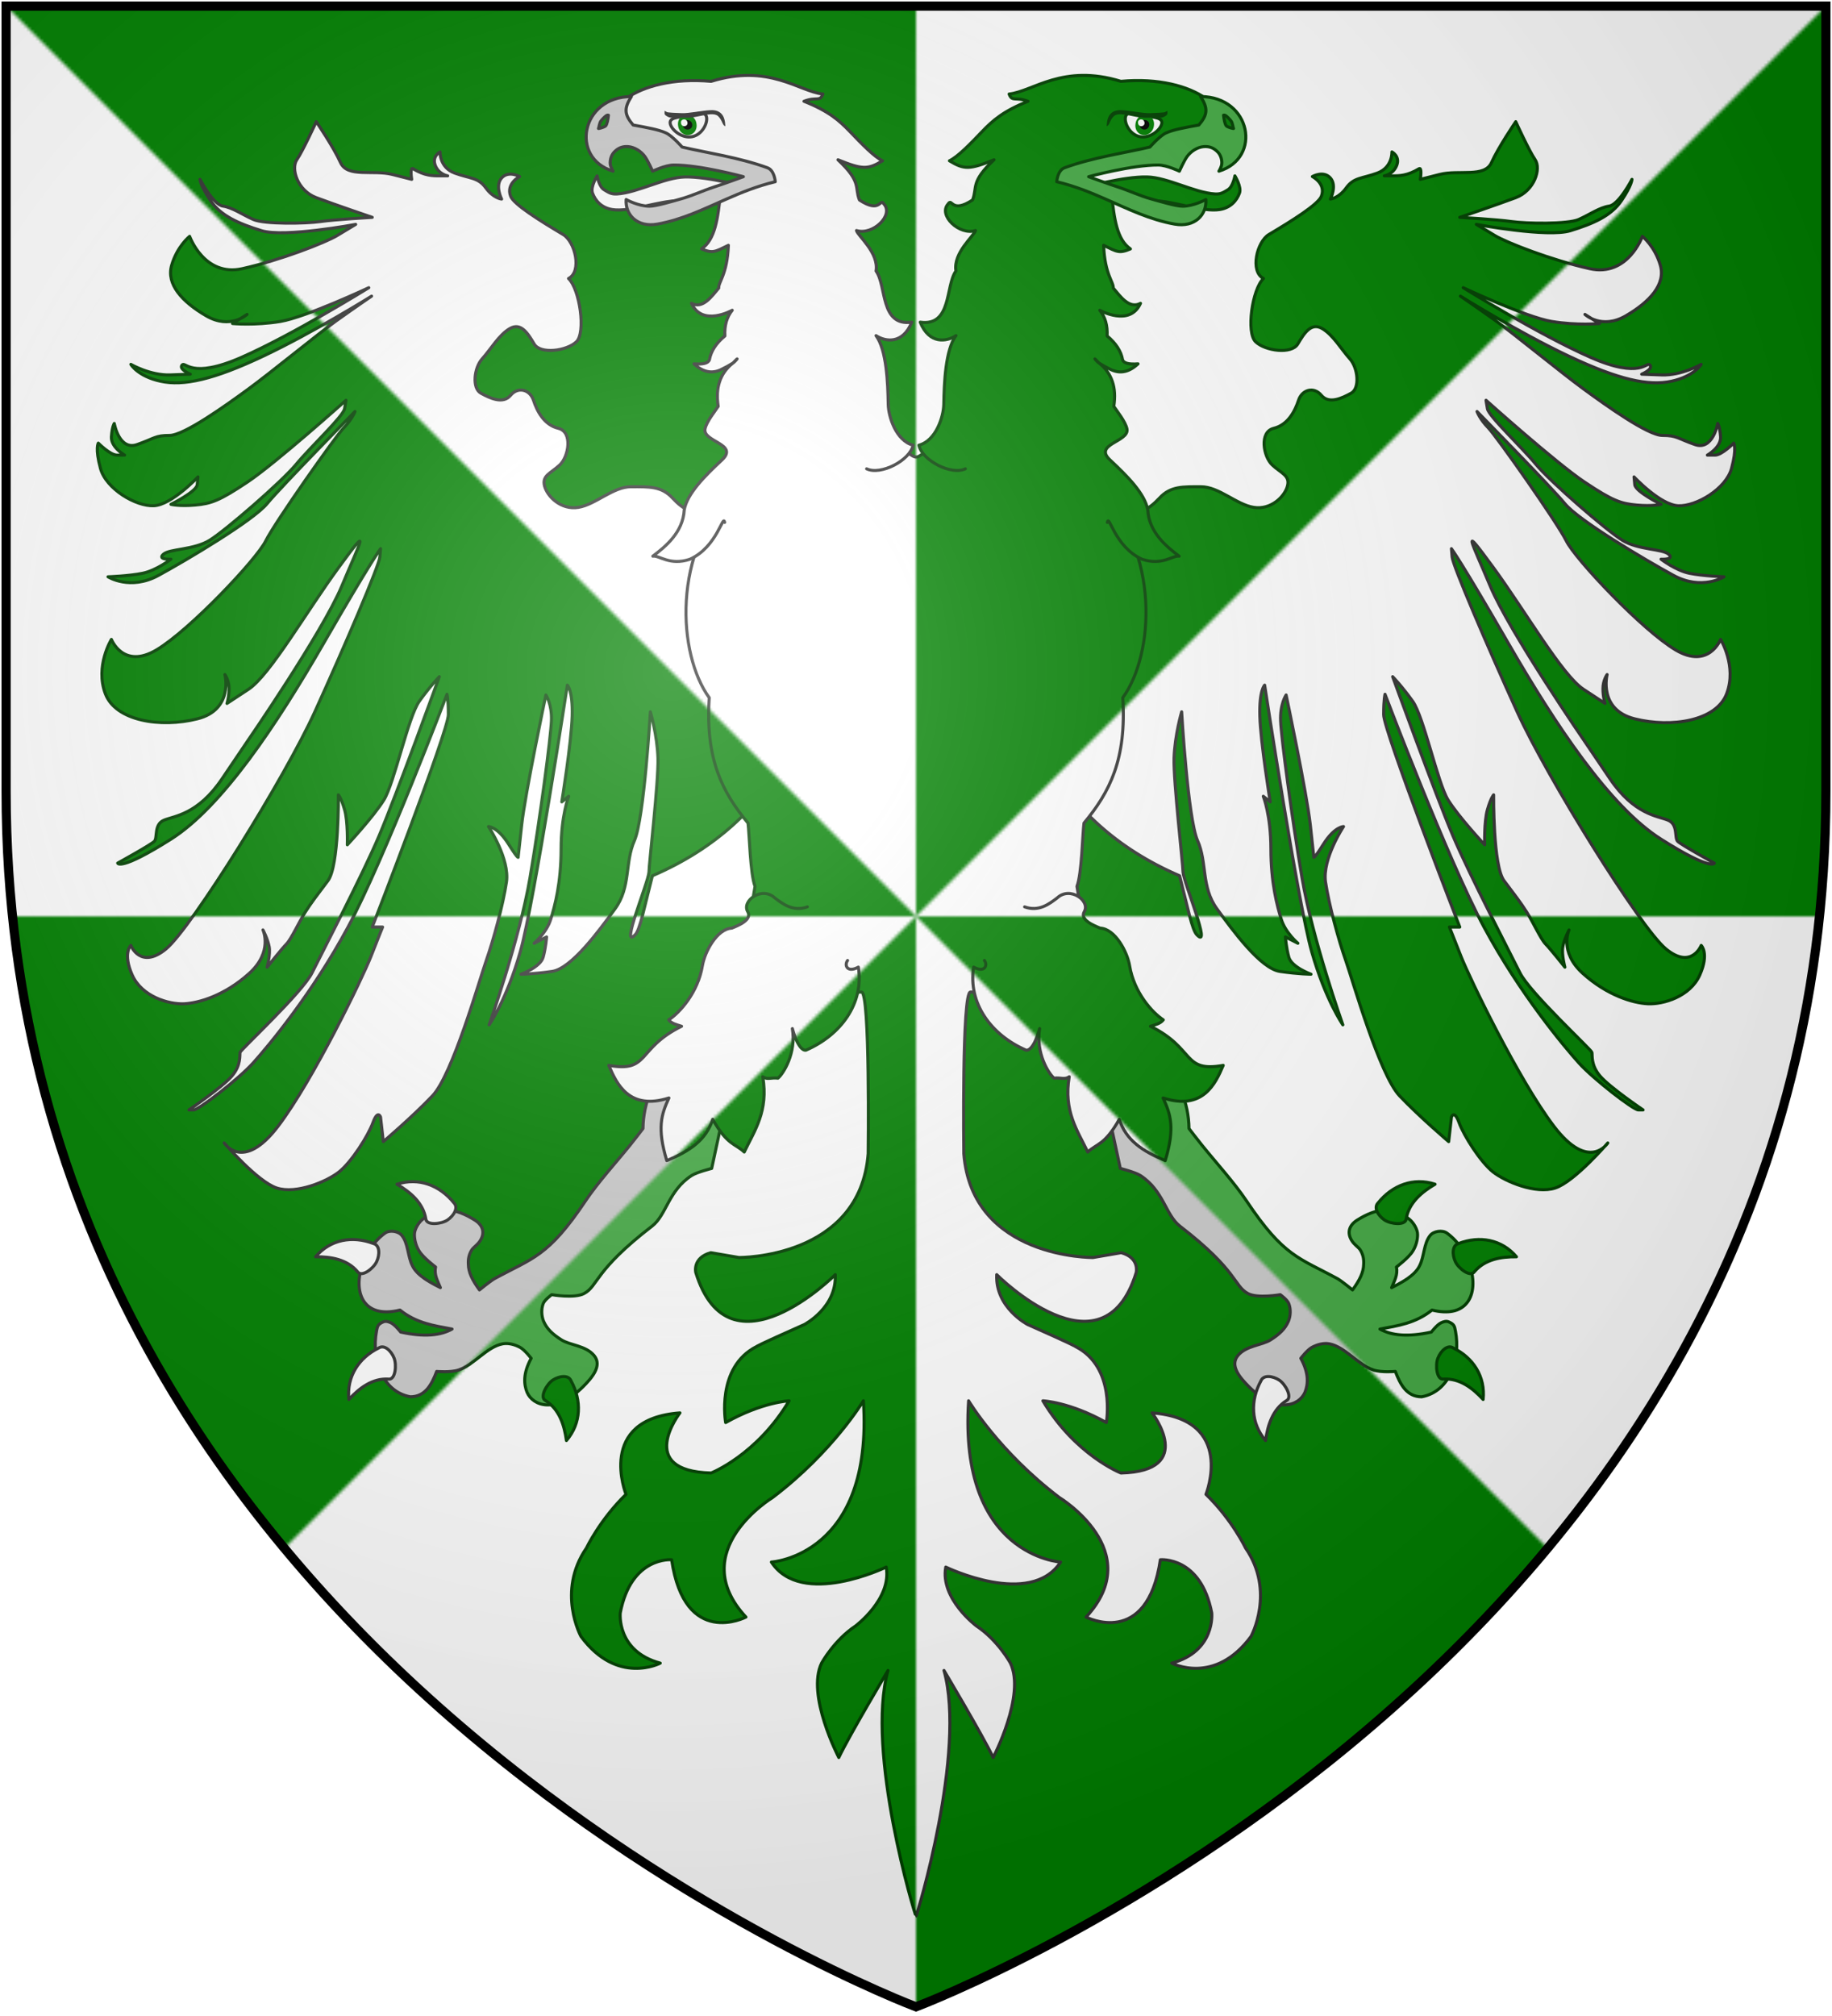 <?xml version="1.0" encoding="UTF-8"?>
<svg xmlns="http://www.w3.org/2000/svg" xmlns:xlink="http://www.w3.org/1999/xlink" width="600" height="660">
<defs>
  <radialGradient id="rg" gradientUnits="userSpaceOnUse" cx="220" cy="220" r="405">
    <stop style="stop-color:#ffffff;stop-opacity:.3" offset="0"/>
    <stop style="stop-color:#ffffff;stop-opacity:.2" offset=".2"/>
    <stop style="stop-color:#666666;stop-opacity:.1" offset=".6"/>
    <stop style="stop-color:#000000;stop-opacity:.13" offset="1"/>
  </radialGradient>
  <path id="gyronny" d="m 0,0 h 300 v 660 h 360 z m 600,0 v 300 h -660 v 360 z"/>
  <pattern id="gy" width="600" height="660" patternUnits="userSpaceOnUse">
    <rect width="600" height="660" style="fill:#ffffff;"/>
    <use xlink:href="#gyronny" style="fill:#008000;"/>
  </pattern>
  <pattern id="cc" width="600" height="660" patternUnits="userSpaceOnUse">
    <rect width="600" height="660" style="fill:#008000;"/>
    <use xlink:href="#gyronny" style="fill:#ffffff;"/>
  </pattern>
  <pattern id="cc2" width="600" height="660" patternUnits="userSpaceOnUse">
    <rect width="600" height="660" style="fill:#004000;"/>
    <use xlink:href="#gyronny" style="fill:#333333;"/>
  </pattern>
  <pattern id="cc3" width="600" height="660" patternUnits="userSpaceOnUse">
    <rect width="600" height="660" style="fill:#44aa44;"/>
    <use xlink:href="#gyronny" style="fill:#cccccc;"/>
  </pattern>
  <path id="shield" d="m2,2v257c0,286 298,398 298,398c0,0 298-112 298-398V2z"/>
</defs>
<use id="field" xlink:href="#shield" style="fill:url(#gy);"/>
<g style="fill:url(#cc);stroke:url(#cc2);stroke-width:1;stroke-linecap:round;stroke-linejoin:round;">
  <path id="right-wing" d="m 213.67,286.7 c -2.72,10.61 -4.07,17.74 -5.66,19.34 -5.02,5.16 4.27,-16.98 4.53,-20.49 0,-2.54 3.17,-29.69 2.95,-37.3 -0.24,-7.61 -2.49,-15.21 -2.49,-15.21 0,0 -2.05,35.02 -5.22,42.16 -3.18,7.13 -1.13,15.18 -6.34,22.32 -5.22,7.15 -14.28,19.57 -20.63,20.51 -6.33,0.91 -10.18,0.91 -10.18,0.91 0,0 6.34,-2.3 7.25,-5.53 0.9,-3.22 1.13,-6.67 1.13,-6.67 l -4.08,2.07 c 0,0 4.08,-3.46 5.43,-7.82 1.37,-4.38 3.41,-12 3.41,-23.05 0,-11.03 2.49,-17.25 2.49,-17.25 l -2.27,1.83 c 0,0 3.17,-19.57 3.4,-28.09 0.24,-8.52 -1.58,-10.13 -1.58,-10.13 0,0 -10.88,71.39 -15.41,87.28 -4.53,15.88 -10.2,23.93 -10.2,23.93 0,0 9.98,-28.09 13.37,-48.11 3.4,-20.04 6.79,-45.84 7.02,-51.36 0.24,-5.54 -1.81,-8.52 -1.81,-8.52 0,0 -6.8,32.23 -7.93,42.61 -1.13,10.35 -1.13,10.35 -1.13,10.35 0,0 0.46,1.62 -3.17,-4.14 -3.62,-5.74 -6.57,-5.74 -6.57,-5.74 0,0 7.02,10.58 5.89,18.18 -1.14,7.59 -4.31,19.11 -6.58,25.57 -2.26,6.42 -11.09,37.52 -17.67,44.42 -6.57,6.91 -16.08,14.98 -16.08,14.98 l -0.91,-8.07 c 0,0 -0.9,-2.52 -2.49,1.85 -1.59,4.37 -7.02,12.88 -11.1,16.13 -4.08,3.21 -14.05,7.36 -20.4,5.27 -6.33,-2.06 -17.21,-14.74 -17.21,-14.74 0,0 6.12,9.7 17.67,-5.51 11.55,-15.19 27.65,-48.59 30.36,-55.48 2.72,-6.93 3.85,-9.7 3.85,-9.7 h -3.4 c 0,0 24.93,-64.24 24.93,-69.52 0,-5.3 -0.45,-6.69 -0.45,-6.69 0,0 -20.63,54.34 -32.41,76.21 -11.78,21.9 -26.27,39.15 -31.04,44.45 -4.76,5.3 -17.89,15.42 -19.49,15.42 -1.58,0 -1.58,0 -1.58,0 0,0 10.88,-7.36 14.05,-11.05 3.17,-3.68 2.49,-6.9 2.72,-7.81 0.23,-0.92 20.39,-19.58 23.56,-26.03 3.17,-6.43 16.31,-31.55 21.98,-44.91 5.66,-13.35 19.71,-52.03 19.71,-52.03 0,0 -2.95,2.99 -6.57,8.05 -3.63,5.07 -8.16,26.71 -11.56,32.25 -3.4,5.52 -12.01,14.74 -12.01,14.74 0,0 0.24,-7.61 -0.9,-11.52 -1.13,-3.93 -2.03,-4.84 -2.03,-4.84 0,0 0.23,23.26 -3.4,28.09 -3.63,4.84 -5.45,7.14 -7.48,10.36 -2.05,3.24 -4.53,8.75 -6.12,10.37 -1.59,1.62 -6.34,7.6 -6.34,7.6 0,0 1.13,-4.15 0.68,-6.68 -0.45,-2.54 -2.04,-5.52 -2.04,-5.52 0,0 3.39,7.14 -4.54,14.27 -7.93,7.14 -16.31,9.67 -21.29,9.91 -4.99,0.23 -13.83,-2.31 -17,-9.44 -3.16,-7.13 -0.45,-9.67 -0.45,-9.67 0,0 3.17,8.05 11.55,1.15 8.39,-6.93 38.98,-56.19 48.72,-77.62 9.74,-21.41 21.07,-47.89 21.3,-50.66 0.23,-2.75 0.23,-2.75 0.23,-2.75 0,0 -3.17,4.14 -18.58,30.86 -15.41,26.71 -33.31,53.65 -50.07,64.24 -16.75,10.59 -17.45,7.84 -17.45,7.84 0,0 10.88,-5.99 12.01,-7.14 1.13,-1.17 -0.23,-5.54 3.18,-6.93 3.39,-1.38 11.1,-1.82 19.02,-13.58 7.94,-11.74 7.94,-11.74 7.94,-11.74 0,0 24.92,-36.15 31.27,-51.35 6.33,-15.2 9.73,-20.73 -0.91,-6.22 -10.65,14.51 -22.66,35.47 -29.68,40.06 -7.03,4.62 -7.03,4.62 -7.03,4.62 0,0 0.68,-2.08 0.68,-4.84 0,-2.76 -1.36,-4.61 -1.36,-4.61 0,0 2.95,11.52 -9.06,14.5 -12,3.01 -26.76,0.7 -30.11,-8.27 -3.4,-8.99 2,-17.74 2,-17.74 0,0 3.87,9.9 14.74,3.45 10.88,-6.44 32.86,-29.71 35.79,-35.69 2.96,-5.99 22.89,-34.31 25.61,-37.08 2.72,-2.76 3.63,-5.29 3.63,-5.29 0,0 -24.24,24.64 -28.77,30.16 -4.54,5.53 -26.28,18.42 -35.58,23.49 -9.29,5.07 -16.54,0.46 -16.54,0.46 0,0 6.8,-0.23 11.33,-1.15 4.53,-0.92 9.29,-4.61 9.29,-4.61 0,0 -4.54,0.24 -2.49,-1.61 2.03,-1.83 9.96,-1.37 15.18,-4.6 5.21,-3.22 23.56,-19.11 28.32,-24.86 4.75,-5.77 15.41,-15.66 15.86,-18.21 0.45,-2.52 0.45,-2.75 0.45,-2.75 0,0 -22.88,20.49 -32.17,26.71 -9.29,6.22 -12.01,7.13 -17.22,7.6 -5.21,0.46 -7.93,-0.24 -7.93,-0.24 0,0 8.39,-4.14 8.61,-6.44 0.24,-2.31 0.24,-2.54 0.24,-2.54 0,0 -8.61,9.21 -14.5,9.44 -5.89,0.24 -15.61,-5.53 -17.43,-12.2 -1.82,-6.68 -0.71,-8.3 -0.71,-8.3 0,0 3.87,3.92 6.11,3.92 2.29,0 2.51,0 2.51,0 0,0 -4.51,-2.53 -4.33,-5.98 0.24,-3.46 0.94,-4.38 0.94,-4.38 0,0 1.58,8.98 7.47,6.91 5.89,-2.07 5.89,-2.99 10.64,-2.99 4.76,0 18.58,-9.91 25.83,-15.21 7.26,-5.29 22.66,-17.95 28.78,-22.33 6.12,-4.37 11.55,-8.06 11.55,-8.06 0,0 -18.81,11.74 -35.34,19.57 -16.54,7.83 -26.28,9.91 -33.76,8.29 -7.48,-1.61 -9.74,-5.53 -9.74,-5.53 0,0 6.35,3.69 12.91,3.46 6.57,-0.24 6.57,-0.24 6.57,-0.24 0,0 -3.85,-1.61 -2.72,-2.99 1.14,-1.38 2.72,4.83 19.48,-2.53 16.78,-7.36 41.69,-22.799 41.69,-22.799 0,0 -20.61,9.669 -28.99,11.059 -8.39,1.38 -15.64,0.68 -15.64,0.68 l 4.76,-2.99 c 0,0 -5.44,5.07 -13.37,0.47 -7.93,-4.608 -13.14,-10.368 -11.32,-16.586 1.81,-6.217 5.88,-9.443 5.88,-9.443 0,0 4.76,13.356 17.22,10.593 12.47,-2.763 27.19,-8.522 31.04,-10.822 3.85,-2.305 6.12,-3.683 6.12,-3.683 0,0 -23.34,4.375 -30.81,2.07 -7.48,-2.305 -13.36,-4.833 -16.77,-9.9 -3.39,-5.068 -3.39,-6.91 -3.39,-6.91 0,0 4.3,8.288 7.47,8.751 3.17,0.464 6.34,2.763 9.96,4.376 3.63,1.613 17.23,1.378 21.98,0.691 4.76,-0.691 16.99,-1.383 16.99,-1.383 0,0 -12.23,-4.147 -18.34,-6.446 -6.12,-2.305 -8.39,-9.444 -6.35,-12.435 2.04,-2.991 6.35,-12.435 6.35,-12.435 0,0 5.66,8.288 7.93,13.356 2.26,5.068 10.64,2.305 16.99,3.918 6.34,1.607 6.34,1.607 6.34,1.607 -0.19,-1.144 -0.5,-4.106 0.46,-3.455 3.85,2.305 6.34,2.305 8.83,2.305 2.5,0 2.5,0 2.5,0 0,0 -2.95,-0.457 -4.08,-3.454 -1.14,-2.992 1.58,-4.376 1.58,-4.376 0,0 -0.23,5.068 4.76,6.91 4.98,1.841 7.7,1.378 10.2,4.833 2.49,3.454 5.2,3.689 5.2,3.689 0,0 -2.26,-4.381 0,-6.909 2.27,-2.534 5.9,-0.464 5.9,-0.464 0,0 -4.54,2.305 -2.95,6.446 1.04,2.686 9.58,8.001 17.18,12.523 3.96,2.352 6.27,12.112 1.78,14.411 3.68,3.473 5.74,17.742 2.56,20.732 -3.17,3 -11.78,4.15 -13.81,0.69 -2.05,-3.45 -4.31,-7.13 -7.94,-5.06 -3.62,2.08 -6.34,6.91 -9.07,9.9 -2.7,3 -3.38,9.67 -0.45,11.28 2.95,1.62 7.26,3.69 9.75,0.69 2.49,-2.98 6.34,-1.84 7.48,1.62 1.13,3.45 3.4,8.06 8.16,9.2 4.75,1.17 3.4,9.22 0.45,11.99 -2.95,2.75 -5.9,3.45 -4.98,6.9 0.9,3.46 5.42,7.9 11.08,6.98 5.66,-0.92 11.34,-6.75 17.24,-6.75 5.88,0 9.96,-0.23 13.58,3.69 3.64,3.9 6.81,5.75 14.98,5.07 8.14,-0.7 10.87,-2.77 12.9,-4.61 16.6,-21.61 49.74,87.05 -34.44,123.2 z"/>
  <path id="left-wing" d="m 386.33,286.7 c 2.72,10.61 4.07,17.74 5.66,19.34 5.02,5.16 -4.27,-16.98 -4.53,-20.49 0,-2.54 -3.17,-29.69 -2.95,-37.3 0.24,-7.61 2.49,-15.21 2.49,-15.21 0,0 2.05,35.02 5.22,42.16 3.18,7.13 1.13,15.18 6.34,22.32 5.22,7.15 14.28,19.57 20.63,20.51 6.33,0.91 10.18,0.91 10.18,0.91 0,0 -6.34,-2.3 -7.25,-5.53 -0.9,-3.22 -1.13,-6.67 -1.13,-6.67 l 4.08,2.07 c 0,0 -4.08,-3.46 -5.43,-7.82 -1.37,-4.38 -3.41,-12 -3.41,-23.05 0,-11.03 -2.49,-17.25 -2.49,-17.25 l 2.27,1.83 c 0,0 -3.17,-19.57 -3.4,-28.09 -0.24,-8.52 1.58,-10.13 1.58,-10.13 0,0 10.88,71.39 15.41,87.28 4.53,15.88 10.2,23.93 10.2,23.93 0,0 -9.98,-28.09 -13.37,-48.11 -3.4,-20.04 -6.79,-45.84 -7.02,-51.36 -0.24,-5.54 1.81,-8.52 1.81,-8.52 0,0 6.8,32.23 7.93,42.61 1.13,10.35 1.13,10.35 1.13,10.35 0,0 -0.46,1.62 3.17,-4.14 3.62,-5.74 6.57,-5.74 6.57,-5.74 0,0 -7.02,10.58 -5.89,18.18 1.14,7.59 4.31,19.11 6.58,25.57 2.26,6.42 11.09,37.52 17.67,44.42 6.57,6.91 16.08,14.98 16.08,14.98 l 0.91,-8.07 c 0,0 0.9,-2.52 2.49,1.85 1.59,4.37 7.02,12.88 11.1,16.13 4.08,3.21 14.05,7.36 20.4,5.27 6.33,-2.06 17.21,-14.74 17.21,-14.74 0,0 -6.12,9.7 -17.67,-5.51 -11.55,-15.19 -27.65,-48.59 -30.36,-55.48 -2.72,-6.93 -3.85,-9.7 -3.85,-9.7 h 3.4 c 0,0 -24.93,-64.24 -24.93,-69.52 0,-5.3 0.45,-6.69 0.45,-6.69 0,0 20.63,54.34 32.41,76.21 11.78,21.9 26.27,39.15 31.04,44.45 4.76,5.3 17.89,15.42 19.49,15.42 1.58,0 1.58,0 1.58,0 0,0 -10.88,-7.36 -14.05,-11.05 -3.17,-3.68 -2.49,-6.9 -2.72,-7.81 -0.23,-0.92 -20.39,-19.58 -23.56,-26.03 -3.17,-6.43 -16.31,-31.55 -21.98,-44.91 -5.66,-13.35 -19.71,-52.03 -19.71,-52.03 0,0 2.95,2.99 6.57,8.05 3.63,5.07 8.16,26.71 11.56,32.25 3.4,5.52 12.01,14.74 12.01,14.74 0,0 -0.24,-7.61 0.9,-11.52 1.13,-3.93 2.03,-4.84 2.03,-4.84 0,0 -0.23,23.26 3.4,28.09 3.63,4.84 5.45,7.14 7.48,10.36 2.05,3.24 4.53,8.75 6.12,10.37 1.59,1.62 6.34,7.6 6.34,7.6 0,0 -1.13,-4.15 -0.68,-6.68 0.45,-2.54 2.04,-5.52 2.04,-5.52 0,0 -3.39,7.14 4.54,14.27 7.93,7.14 16.31,9.67 21.29,9.91 4.99,0.23 13.83,-2.31 17,-9.44 3.16,-7.13 0.45,-9.67 0.45,-9.67 0,0 -3.17,8.05 -11.55,1.15 -8.39,-6.93 -38.98,-56.19 -48.72,-77.62 -9.74,-21.41 -21.07,-47.89 -21.3,-50.66 -0.23,-2.75 -0.23,-2.75 -0.23,-2.75 0,0 3.17,4.14 18.58,30.86 15.41,26.71 33.31,53.65 50.07,64.24 16.75,10.59 17.45,7.84 17.45,7.84 0,0 -10.88,-5.99 -12.01,-7.14 -1.13,-1.17 0.23,-5.54 -3.18,-6.93 -3.39,-1.38 -11.1,-1.82 -19.02,-13.58 -7.94,-11.74 -7.94,-11.74 -7.94,-11.74 0,0 -24.92,-36.15 -31.27,-51.35 -6.33,-15.2 -9.73,-20.73 0.91,-6.22 10.65,14.51 22.66,35.47 29.68,40.06 7.03,4.62 7.03,4.62 7.03,4.62 0,0 -0.68,-2.08 -0.68,-4.84 0,-2.76 1.36,-4.61 1.36,-4.61 0,0 -2.95,11.52 9.06,14.5 12,3.01 26.76,0.7 30.11,-8.27 3.4,-8.99 -2,-17.74 -2,-17.74 0,0 -3.87,9.9 -14.74,3.45 -10.88,-6.44 -32.86,-29.71 -35.79,-35.69 -2.96,-5.99 -22.89,-34.31 -25.61,-37.08 -2.72,-2.76 -3.63,-5.29 -3.63,-5.29 0,0 24.24,24.64 28.77,30.16 4.54,5.53 26.28,18.42 35.58,23.49 9.29,5.07 16.54,0.46 16.54,0.46 0,0 -6.8,-0.23 -11.33,-1.15 -4.53,-0.92 -9.29,-4.61 -9.29,-4.61 0,0 4.54,0.24 2.49,-1.61 -2.03,-1.83 -9.96,-1.37 -15.18,-4.6 -5.21,-3.22 -23.56,-19.11 -28.32,-24.86 -4.75,-5.77 -15.41,-15.66 -15.86,-18.21 -0.45,-2.52 -0.45,-2.75 -0.45,-2.75 0,0 22.88,20.49 32.17,26.71 9.29,6.22 12.01,7.13 17.22,7.6 5.21,0.46 7.93,-0.24 7.93,-0.24 0,0 -8.39,-4.14 -8.61,-6.44 -0.24,-2.31 -0.24,-2.54 -0.24,-2.54 0,0 8.61,9.21 14.5,9.44 5.89,0.24 15.61,-5.53 17.43,-12.2 1.82,-6.68 0.71,-8.3 0.71,-8.3 0,0 -3.87,3.92 -6.11,3.92 -2.29,0 -2.51,0 -2.51,0 0,0 4.51,-2.53 4.33,-5.98 -0.24,-3.46 -0.94,-4.38 -0.94,-4.38 0,0 -1.58,8.98 -7.47,6.91 -5.89,-2.07 -5.89,-2.99 -10.64,-2.99 -4.76,0 -18.58,-9.91 -25.83,-15.21 -7.26,-5.29 -22.66,-17.95 -28.78,-22.33 -6.12,-4.37 -11.55,-8.06 -11.55,-8.06 0,0 18.81,11.74 35.34,19.57 16.54,7.83 26.28,9.91 33.76,8.29 7.48,-1.61 9.74,-5.53 9.74,-5.53 0,0 -6.35,3.69 -12.91,3.46 -6.57,-0.24 -6.57,-0.24 -6.57,-0.24 0,0 3.85,-1.61 2.72,-2.99 -1.14,-1.38 -2.72,4.83 -19.48,-2.53 -16.78,-7.36 -41.69,-22.799 -41.69,-22.799 0,0 20.61,9.669 28.99,11.059 8.39,1.38 15.64,0.68 15.64,0.68 l -4.76,-2.99 c 0,0 5.44,5.07 13.37,0.47 7.93,-4.608 13.14,-10.368 11.32,-16.586 -1.81,-6.217 -5.88,-9.443 -5.88,-9.443 0,0 -4.76,13.356 -17.22,10.593 -12.47,-2.763 -27.19,-8.522 -31.04,-10.822 -3.85,-2.305 -6.12,-3.683 -6.12,-3.683 0,0 23.34,4.375 30.81,2.07 7.48,-2.305 13.36,-4.833 16.77,-9.9 3.39,-5.068 3.39,-6.91 3.39,-6.91 0,0 -4.3,8.288 -7.47,8.751 -3.17,0.464 -6.34,2.763 -9.96,4.376 -3.63,1.613 -17.23,1.378 -21.98,0.691 -4.76,-0.691 -16.99,-1.383 -16.99,-1.383 0,0 12.23,-4.147 18.34,-6.446 6.12,-2.305 8.39,-9.444 6.35,-12.435 -2.04,-2.991 -6.35,-12.435 -6.35,-12.435 0,0 -5.66,8.288 -7.93,13.356 -2.26,5.068 -10.64,2.305 -16.99,3.918 -6.34,1.607 -6.34,1.607 -6.34,1.607 0.19,-1.144 0.5,-4.106 -0.46,-3.455 -3.85,2.305 -6.34,2.305 -8.83,2.305 -2.5,0 -2.5,0 -2.5,0 0,0 2.95,-0.457 4.08,-3.454 1.14,-2.992 -1.58,-4.376 -1.58,-4.376 0,0 0.23,5.068 -4.76,6.91 -4.98,1.841 -7.7,1.378 -10.2,4.833 -2.49,3.454 -5.2,3.689 -5.2,3.689 0,0 2.26,-4.381 0,-6.909 -2.27,-2.534 -5.9,-0.464 -5.9,-0.464 0,0 4.54,2.305 2.95,6.446 -1.04,2.686 -9.58,8.001 -17.18,12.523 -3.96,2.352 -6.27,12.112 -1.78,14.411 -3.68,3.473 -5.74,17.742 -2.56,20.732 3.17,3 11.78,4.15 13.81,0.69 2.05,-3.45 4.31,-7.13 7.94,-5.06 3.62,2.08 6.34,6.91 9.07,9.9 2.7,3 3.38,9.67 0.45,11.28 -2.95,1.62 -7.26,3.69 -9.75,0.69 -2.49,-2.98 -6.34,-1.84 -7.48,1.62 -1.13,3.45 -3.4,8.06 -8.16,9.2 -4.75,1.17 -3.4,9.22 -0.45,11.99 2.95,2.75 5.9,3.45 4.98,6.9 -0.9,3.46 -5.42,7.9 -11.08,6.98 -5.66,-0.92 -11.34,-6.75 -17.24,-6.75 -5.88,0 -9.96,-0.23 -13.58,3.69 -3.64,3.9 -6.81,5.75 -14.98,5.07 -8.14,-0.7 -10.87,-2.77 -12.9,-4.61 -16.6,-21.61 -49.74,87.05 34.44,123.2 z"/>
  <path id="body" d="m 294.54,147.43 c -1.35,-0 -3.12,0.33 -5.52,1.53 -4.83,-0.18 -4.61,-1.63 -18.36,1.9 -3.15,2.07 -12.39,1.19 -24,2.75 -4.41,1.73 -7.26,4.55 -6.34,6.83 -20.36,20.04 -18.39,53.75 -8.04,67.98 -1.29,20.13 4.27,30.92 12.7,41.04 0.46,3.52 0.72,16.66 2.3,20.72 -1.59,10.54 -3.69,14.43 -1.81,19.78 1.79,5.08 1.82,2.33 6.03,2.76 3.06,-1.71 -4.46,18.32 11.54,1.05 3.21,11.53 15.87,11.24 19.1,11 2.87,-0.21 2.2,52.91 2.2,52.91 -2.68,34.44 -42.33,34.01 -42.33,34.01 l -9.22,-1.58 c -6.1,1.68 -4.91,6.49 -4.91,6.49 10.96,35.55 45.68,0.7 45.68,0.7 0.51,10.8 -10.12,16.32 -10.12,16.32 -16.01,7.09 -15.65,7.21 -15.65,7.21 -13.39,6.76 -10.13,24.89 -10.13,24.89 11.94,-6.72 20.78,-7.12 20.78,-7.12 -10.58,17.78 -25.56,23.64 -25.56,23.64 -24.97,-0.64 -10.19,-19.69 -10.19,-19.69 -27.55,2.07 -17.66,26.67 -17.66,26.67 -8.55,8.27 -12.98,17.6 -12.98,17.6 -9.82,14.25 -1.78,28.91 -1.78,28.91 11.93,16.19 25.97,8.75 25.97,8.75 -14.4,-3.88 -13.1,-16.43 -13.1,-16.43 3.58,-18.65 16.83,-17.42 16.83,-17.42 4.31,29.21 24.33,18.77 24.33,18.77 -20.1,-21.65 8.72,-39.12 8.72,-39.12 19.83,-15.02 29.75,-31.69 29.75,-31.69 3.35,50.86 -30.13,52.8 -30.13,52.8 9.89,15.13 37.61,1.64 37.61,1.64 1.9,10.38 -10.07,19.3 -10.07,19.3 -6.99,4.64 -11.07,12.08 -11.07,12.08 -5.13,10.45 5.61,30.97 5.61,30.97 3.39,-7.15 16.11,-28.5 16.11,-28.5 -7.41,26.67 8.92,80.41 9.17,80.41 0.25,0 16.58,-53.74 9.17,-80.41 0,0 12.72,21.35 16.11,28.5 0,0 10.74,-20.52 5.61,-30.97 0,0 -4.08,-7.44 -11.07,-12.08 0,0 -11.97,-8.92 -10.07,-19.3 0,0 27.72,13.49 37.61,-1.64 0,0 -33.48,-1.94 -30.13,-52.8 0,0 9.92,16.67 29.75,31.69 0,0 28.82,17.47 8.72,39.12 0,0 20.02,10.44 24.33,-18.77 0,0 13.25,-1.23 16.83,17.42 0,0 1.3,12.55 -13.1,16.43 0,0 14.04,7.44 25.97,-8.75 0,0 8.04,-14.66 -1.78,-28.91 0,0 -4.43,-9.33 -12.98,-17.6 0,0 9.89,-24.6 -17.66,-26.67 0,0 14.78,19.05 -10.19,19.69 0,0 -14.98,-5.86 -25.56,-23.64 0,0 8.84,0.4 20.78,7.12 0,0 3.26,-18.13 -10.13,-24.89 0,0 0.36,-0.12 -15.65,-7.21 0,0 -10.63,-5.52 -10.12,-16.32 0,0 34.72,34.85 45.68,-0.7 0,0 1.19,-4.81 -4.91,-6.49 l -9.22,1.58 c 0,0 -39.65,0.43 -42.33,-34.01 0,0 -0.67,-53.12 2.2,-52.91 3.23,0.24 15.89,0.53 19.1,-11 16,17.27 8.48,-2.76 11.54,-1.05 4.21,-0.43 4.24,2.32 6.03,-2.76 1.88,-5.35 -0.22,-9.24 -1.81,-19.78 1.58,-4.06 1.84,-17.2 2.3,-20.72 8.43,-10.12 13.99,-20.91 12.7,-41.04 10.35,-14.23 12.32,-47.94 -8.04,-67.98 0.92,-2.28 -1.93,-5.1 -6.34,-6.83 -11.61,-1.56 -20.85,-0.68 -24,-2.75 -13.75,-3.53 -13.53,-2.08 -18.36,-1.9 -7.67,-3.83 -8.83,0.74 -10.98,0.66 -1.47,0 -2.49,-2.08 -5.46,-2.19 z"/>
  <g id="right-talon">
    <path style="fill:url(#cc3);" d="m 237.02,364.27 c -0.1,-3.26 1.17,-6.05 2.84,-8.88 1.62,-2.79 6.34,-5.82 7.8,-8.69 8.19,-15.88 -18.13,6.92 -17.79,-23.48 l -0.1,3.02 c -5.42,16.31 -18.96,25.83 -19.18,43.22 0,0 -2.71,3.57 -4.15,5.33 -4.46,5.54 -10.73,12.43 -14.69,18.37 -12.27,18.34 -17.19,18.58 -29.9,25.51 -1.71,1.06 -4.82,3.63 -4.82,3.63 -2.4,-3.29 -3.62,-5.85 -3.64,-8.4 -0.1,-1.68 0.18,-3.24 1.16,-4.77 0.68,-0.96 1.89,-1.59 2.78,-3.05 1.57,-2.56 0.81,-4.97 -1.8,-6.63 -6.34,-3.97 -11.64,-4.69 -17.14,-0.26 -1.32,1.06 -2.69,3.29 -2.66,5.02 0,1.84 0.56,3.75 1.53,5.32 1.27,2.17 5.4,5.27 5.4,5.27 -0.53,2.6 0.71,4.61 1.57,6.75 0,0 -3.14,-1.53 -5.2,-2.97 -1.58,-1.11 -3.13,-2.47 -3.96,-4.2 -1.52,-2.93 -1.36,-7.34 -3.45,-9.9 -1.1,-1.44 -4.01,-1.88 -5.49,-0.8 -7.68,5.48 -11.22,17.94 -6.2,23.27 2.09,2.25 5.64,3.26 11.07,1.94 5.42,4.36 11.28,5.13 17.05,6.22 -3.76,2.11 -9.14,2.68 -16.83,0.98 0,0 -1.85,-2.39 -3.15,-3.01 -0.75,-0.38 -1.75,-0.69 -2.55,-0.32 -1.69,0.77 -1.9,1.24 -2.22,3.12 -1.61,8.63 1.55,19.63 11.08,21.4 4.94,0 7.04,-4.1 8.63,-8.3 0,0 4.57,0.41 7.17,-0.47 5.08,-1.66 9.28,-7.63 14.51,-8.58 1.88,-0.33 3.93,0.26 5.63,1.16 1.51,0.8 3.65,3.59 3.65,3.59 -2.74,5.02 -2.39,8.53 -1.35,11.14 1.91,4.43 9.3,7.15 18.31,-1.81 2.83,-2.83 6.42,-6.85 3.67,-10.2 -2.75,-3.35 -7.9,-3.34 -10.78,-5.2 -2.87,-1.84 -4.7,-3.52 -5.81,-6.11 -0.7,-1.78 -0.78,-3.95 -0.1,-5.73 0.44,-1.23 2.78,-2.92 2.78,-2.92 0,0 7.44,1.32 10.59,-0.37 4.68,-2.5 3.24,-7.41 22.28,-22.06 4.75,-3.67 5.3,-11.62 12.98,-16.59 1.7,-1.09 6.55,-2.31 6.55,-2.31 z"/>
    <path d="m 187.02,452.05 c -0.84,-2.05 -3.88,-1.6 -6,-0.22 -1.98,1.31 -4.39,5.62 -2.38,6.69 4.54,2.82 6.19,8.06 6.87,13.09 4.89,-5.71 5.03,-13.11 1.51,-19.56 z m -62.96,-10.76 c 1.84,-1.2 4.07,0.96 5.01,3.32 0.9,2.25 0.44,7.2 -1.82,6.88 -5.3,-0.34 -9.6,2.97 -12.99,6.67 -0.79,-7.54 3.29,-13.68 9.8,-16.87 z m -1.77,-34.19 c 2.13,0.52 2.14,3.64 1.08,5.91 -0.99,2.21 -4.87,5.24 -6.22,3.38 -3.42,-4.12 -8.8,-5 -13.81,-4.94 4.88,-5.75 12.12,-6.95 18.95,-4.35 z m 26.36,-13.31 c 1.58,1.55 0,4.2 -2.08,5.61 -1.98,1.34 -6.89,1.91 -7.11,-0.35 -0.86,-5.27 -5.08,-8.79 -9.46,-11.36 7.16,-2.33 14.04,0.38 18.65,6.1 z"/>
  </g>
  <g id="left-talon">
    <path style="fill:url(#cc3);" d="m 362.98,364.27 c 0.1,-3.26 -1.17,-6.05 -2.84,-8.88 -1.62,-2.79 -6.34,-5.82 -7.8,-8.69 -8.19,-15.88 18.13,6.92 17.79,-23.48 l 0.1,3.02 c 5.42,16.31 18.96,25.83 19.18,43.22 0,0 2.71,3.57 4.15,5.33 4.46,5.54 10.73,12.43 14.69,18.37 12.27,18.34 17.19,18.58 29.9,25.51 1.71,1.06 4.82,3.63 4.82,3.63 2.4,-3.29 3.62,-5.85 3.64,-8.4 0.1,-1.68 -0.18,-3.24 -1.16,-4.77 -0.68,-0.96 -1.89,-1.59 -2.78,-3.05 -1.57,-2.56 -0.81,-4.97 1.8,-6.63 6.34,-3.97 11.64,-4.69 17.14,-0.26 1.32,1.06 2.69,3.29 2.66,5.02 0,1.84 -0.56,3.75 -1.53,5.32 -1.27,2.17 -5.4,5.27 -5.4,5.27 0.53,2.6 -0.71,4.61 -1.57,6.75 0,0 3.14,-1.53 5.2,-2.97 1.58,-1.11 3.13,-2.47 3.96,-4.2 1.52,-2.93 1.36,-7.34 3.45,-9.9 1.1,-1.44 4.01,-1.88 5.49,-0.8 7.68,5.48 11.22,17.94 6.2,23.27 -2.09,2.25 -5.64,3.26 -11.07,1.94 -5.42,4.36 -11.28,5.13 -17.05,6.22 3.76,2.11 9.14,2.68 16.83,0.98 0,0 1.85,-2.39 3.15,-3.01 0.75,-0.38 1.75,-0.69 2.55,-0.32 1.69,0.77 1.9,1.24 2.22,3.12 1.61,8.63 -1.55,19.63 -11.08,21.4 -4.94,0 -7.04,-4.1 -8.63,-8.3 0,0 -4.57,0.41 -7.17,-0.47 -5.08,-1.66 -9.28,-7.63 -14.51,-8.58 -1.88,-0.33 -3.93,0.26 -5.63,1.16 -1.51,0.8 -3.65,3.59 -3.65,3.59 2.74,5.02 2.39,8.53 1.35,11.14 -1.91,4.43 -9.3,7.15 -18.31,-1.81 -2.83,-2.83 -6.42,-6.85 -3.67,-10.2 2.75,-3.35 7.9,-3.34 10.78,-5.2 2.87,-1.84 4.7,-3.52 5.81,-6.11 0.7,-1.78 0.78,-3.95 0.1,-5.73 -0.44,-1.23 -2.78,-2.92 -2.78,-2.92 0,0 -7.44,1.32 -10.59,-0.37 -4.68,-2.5 -3.24,-7.41 -22.28,-22.06 -4.75,-3.67 -5.3,-11.62 -12.98,-16.59 -1.7,-1.09 -6.55,-2.31 -6.55,-2.31 z"/>
    <path d="m 412.98,452.05 c 0.84,-2.05 3.88,-1.6 6,-0.22 1.98,1.31 4.39,5.62 2.38,6.69 -4.54,2.82 -6.19,8.06 -6.87,13.09 -4.89,-5.71 -5.03,-13.11 -1.51,-19.56 z m 62.96,-10.76 c -1.84,-1.2 -4.07,0.96 -5.01,3.32 -0.9,2.25 -0.44,7.2 1.82,6.88 5.3,-0.34 9.6,2.97 12.99,6.67 0.79,-7.54 -3.29,-13.68 -9.8,-16.87 z m 1.77,-34.19 c -2.13,0.52 -2.14,3.64 -1.08,5.91 0.99,2.21 4.87,5.24 6.22,3.38 3.42,-4.12 8.8,-5 13.81,-4.94 -4.88,-5.75 -12.12,-6.95 -18.95,-4.35 z m -26.36,-13.31 c -1.58,1.55 0,4.2 2.08,5.61 1.98,1.34 6.89,1.91 7.11,-0.35 0.86,-5.27 5.08,-8.79 9.46,-11.36 -7.16,-2.33 -14.04,0.38 -18.65,6.1 z"/>
  </g>
  <path id="right-thigh" d="m 264.43,296.89 c -4.67,1.7 -8.12,-0.99 -10.69,-2.94 -4.24,-3.93 -10.91,1.02 -8.86,4.49 1.59,2.73 -3.2,4.59 -5.2,5.41 -4.91,0.25 -8.89,7.8 -9.64,12.33 -1.43,8.71 -7.43,15.38 -11.03,17.7 0.95,1.25 2.65,1.59 4.21,2.1 -14.82,7.31 -10.36,15.2 -23.84,12.8 2.6,6.15 6.7,14.84 19.7,10.67 -2.46,5.38 -3.96,9.77 -0.7,20.51 7.51,-3.13 12.83,-6.66 15.05,-13.51 4.78,8.52 7.39,7.91 10.32,10.71 3.39,-7.1 7.96,-13.35 6.07,-24.65 1.53,1.08 2.79,0.17 4.96,0.47 1.76,-1.45 6.06,-8.19 4.73,-16.24 2.22,7.97 4.48,7.05 4.48,7.05 11.32,-4.9 19.03,-15.25 17.13,-27.17 -3.69,1.98 -4.67,-0.63 -3.53,-2.18"/>
  <path id="left-thigh" d="m 335.57,296.89 c 4.67,1.7 8.12,-0.99 10.69,-2.94 4.24,-3.93 10.91,1.02 8.86,4.49 -1.59,2.73 3.2,4.59 5.2,5.41 4.91,0.25 8.89,7.8 9.64,12.33 1.43,8.71 7.43,15.38 11.03,17.7 -0.95,1.25 -2.65,1.59 -4.21,2.1 14.82,7.31 10.36,15.2 23.84,12.8 -2.6,6.15 -6.7,14.84 -19.7,10.67 2.46,5.38 3.96,9.77 0.7,20.51 -7.51,-3.13 -12.83,-6.66 -15.05,-13.51 -4.78,8.52 -7.39,7.91 -10.32,10.71 -3.39,-7.1 -7.96,-13.35 -6.07,-24.65 -1.53,1.08 -2.79,0.17 -4.96,0.47 -1.76,-1.45 -6.06,-8.19 -4.73,-16.24 -2.22,7.97 -4.48,7.05 -4.48,7.05 -11.32,-4.9 -19.03,-15.25 -17.13,-27.17 3.69,1.98 4.67,-0.63 3.53,-2.18"/>
  <path id="right-tongue" d="m 195.56,57.571 c 0,0 -2.23,3.59 -1.52,5.604 0.93,2.564 2.95,4.852 6.49,5.427 5.66,0.905 15.41,-2.85 21.38,-2.87 9.63,-1.919 21.68,1.15 21.68,1.15 l 1.14,-5.563 c 0,0 -12.64,-3.562 -20.43,-3.386 -6.68,0.138 -15.46,5.146 -22.22,5.565 -2,0.123 -2.87,-0.569 -4.27,-1.405 -1.64,-1.007 -2.25,-4.522 -2.25,-4.522 z"/>
  <path id="left-tongue" d="m 404.44,57.571 c 0,0 2.23,3.59 1.52,5.604 -0.93,2.564 -2.95,4.852 -6.49,5.427 -5.66,0.905 -15.41,-2.85 -21.38,-2.87 -9.63,-1.919 -21.68,1.15 -21.68,1.15 l -1.14,-5.563 c 0,0 12.64,-3.562 20.43,-3.386 6.68,0.138 15.46,5.146 22.22,5.565 2,0.123 2.87,-0.569 4.27,-1.405 1.64,-1.007 2.25,-4.522 2.25,-4.522 z"/>
  <path id="right-head" d="m 283.83,153.48 c 4.63,2.22 14.2,-2.75 15.22,-7.73 -5.58,-1.46 -8.07,-9.29 -8.15,-13.38 -0.12,-7.12 -0.55,-17.86 -3.99,-22.49 3,1.97 8.72,2.98 11.71,-4.41 -10.44,1.46 -8.2,-11.934 -11.7,-16.743 0.97,-6.003 -5.99,-11.532 -6.41,-13.252 5.3,1.672 12.3,-5.015 8.98,-8.689 -1.43,-2.192 -0.93,3.338 -8.02,-1.315 -1.63,-4.131 0.78,-5.852 -7.03,-13.162 7.97,3.213 9.76,3.275 14.61,0.328 -2.74,-1.294 -6.85,-5.542 -10.66,-9.531 -3.56,-3.707 -6.98,-6.721 -15.08,-9.948 4.13,-1.618 5.17,0.328 6.19,-2.372 -7.86,-0.855 -17.56,-10.017 -36.61,-4.159 -12.34,-1.13 -22.08,1.597 -27.68,5.517 0.59,0.89 -3.28,2.904 -2.55,3.59 1.39,0.699 1.4,-0.186 0,0 2.86,3.008 3.69,7.085 7.59,6.832 l 3.58,7.563 c 3.5,3.906 8.6,2.967 12.35,3.248 1.05,0.09 3.74,1.2 4.84,0.946 5.15,-0.548 6.36,0.747 11.27,2.356 0.11,0.07 3.58,0.101 3.75,0.193 3.8,1.864 -0.12,-0.432 1.11,2.152 3.89,-1.796 -9.36,7.167 -11.18,4.194 -0.85,8.365 -1.77,15.231 -6.2,18.266 3.69,1.562 4.39,0.96 8.78,-1.178 -0.37,9.661 -3.35,12.073 -3.15,13.99 -2.28,2.684 -5.22,6.994 -8.93,5.005 3.52,7.819 13.34,2.269 13.34,2.269 -1.75,2.17 -2.59,4.97 -2.4,8.41 -2.85,2.34 -4.58,4.98 -5.07,7.81 -0.38,1.11 -2.04,1.55 -5.06,1.32 2.8,2.63 5.7,3.32 8.72,1.96 1.55,-0.74 2.88,-1.48 4.04,-2.22 0.52,-0.22 2.81,-2.94 0,0 -4.2,3.3 -5.78,8.07 -4.82,14.17 -0.93,1.45 -3.8,4.94 -4.31,7.37 -0.9,4.26 11.19,4.93 5.54,10.19 -5.64,5.25 -11.41,11.02 -12.36,16.35 -0.38,7.33 -6.16,12.06 -10.29,15.15 2.15,-0.34 5.51,3.2 12.14,1.01 8.99,-4.03 10.85,-15.01 11.39,-12.07"/>
  <path id="left-head" d="m 316.17,153.48 c -4.63,2.22 -14.2,-2.75 -15.22,-7.73 5.58,-1.46 8.07,-9.29 8.15,-13.38 0.12,-7.12 0.55,-17.86 3.99,-22.49 -3,1.97 -8.72,2.98 -11.71,-4.41 10.44,1.46 8.2,-11.934 11.7,-16.743 -0.97,-6.003 5.99,-11.532 6.41,-13.252 -5.3,1.672 -12.3,-5.015 -8.98,-8.689 1.43,-2.192 0.93,3.338 8.02,-1.315 1.63,-4.131 -0.78,-5.852 7.03,-13.162 -7.97,3.213 -9.76,3.275 -14.61,0.328 2.74,-1.294 6.85,-5.542 10.66,-9.531 3.56,-3.707 6.98,-6.721 15.08,-9.948 -4.13,-1.618 -5.17,0.328 -6.19,-2.372 7.86,-0.855 17.56,-10.017 36.61,-4.159 12.34,-1.13 22.08,1.597 27.68,5.517 -0.59,0.89 3.28,2.904 2.55,3.59 -1.39,0.699 -1.4,-0.186 0,0 -2.86,3.008 -3.69,7.085 -7.59,6.832 l -3.58,7.563 c -3.5,3.906 -8.6,2.967 -12.35,3.248 -1.05,0.09 -3.74,1.2 -4.84,0.946 -5.15,-0.548 -6.36,0.747 -11.27,2.356 -0.11,0.07 -3.58,0.101 -3.75,0.193 -3.8,1.864 0.12,-0.432 -1.11,2.152 -3.89,-1.796 9.36,7.167 11.18,4.194 0.85,8.365 1.77,15.231 6.2,18.266 -3.69,1.562 -4.39,0.96 -8.78,-1.178 0.37,9.661 3.35,12.073 3.15,13.99 2.28,2.684 5.22,6.994 8.93,5.005 -3.52,7.819 -13.34,2.269 -13.34,2.269 1.75,2.17 2.59,4.97 2.4,8.41 2.85,2.34 4.58,4.98 5.07,7.81 0.38,1.11 2.04,1.55 5.06,1.32 -2.8,2.63 -5.7,3.32 -8.72,1.96 -1.55,-0.74 -2.88,-1.48 -4.04,-2.22 -0.52,-0.22 -2.81,-2.94 0,0 4.2,3.3 5.78,8.07 4.82,14.17 0.93,1.45 3.8,4.94 4.31,7.37 0.9,4.26 -11.19,4.93 -5.54,10.19 5.64,5.25 11.41,11.02 12.36,16.35 0.38,7.33 6.16,12.06 10.29,15.15 -2.15,-0.34 -5.51,3.2 -12.14,1.01 -8.99,-4.03 -10.85,-15.01 -11.39,-12.07"/>
  <path id="right-beak" style="fill:url(#cc3);" d="m 206.79,31.602 c -16.57,0.07 -20.19,20.151 -6,24.441 0,0 -0.84,-1.323 -0.93,-2.412 -0.11,-1.315 0.34,-2.796 1.2,-3.748 1.31,-1.405 2.74,-2.021 4.67,-1.885 2.11,0.172 4.26,1.543 5.51,3.297 1.01,1.404 2.5,4.754 2.5,4.754 0,0 4.13,-2 6.88,-2.022 8.52,-0.07 22.85,3.819 22.85,3.819 0,0 -5.81,2.137 -9.78,3.439 -3.85,1.274 -6.92,2.794 -10.83,3.877 -2.14,0.583 -7.98,2.379 -10.18,2.352 -3.65,0 -7.61,-2.194 -7.61,-2.194 -0.36,4.934 3.6,9.25 10.24,8.051 8.09,-1.445 15.06,-4.886 22.55,-8.168 4.98,-2.193 10.18,-4.309 16.05,-5.707 0,0 -0.24,-3.706 -2.54,-4.562 -9.2,-3.378 -20.15,-4.955 -27.97,-6.791 0,0 -3.15,-3.598 -5.24,-4.598 -1.32,-0.623 -3.15,-1.089 -4.58,-1.41 -2.04,-0.467 -4.15,-0.83 -6.21,-1.201 -2.96,-3.446 -3.03,-5.494 -0.58,-9.332 z m -7.52,6.113 c -0.12,1.418 -0.48,3.027 -0.92,3.521 -0.12,0.151 -1.05,0.569 -1.9,0.754 -0.25,0.07 -0.25,0.07 -0.45,0.07 0,-0.112 0,-0.101 0.11,-0.213 0.11,-0.767 0.38,-1.693 0.57,-2.049 0.39,-0.59 1.47,-1.692 1.9,-1.953 0.44,-0.261 0.69,-0.13 0.69,-0.13 z"/>
  <path id="left-beak" style="fill:url(#cc3);" d="m 393.21,31.602 c 16.57,0.07 20.19,20.151 6,24.441 0,0 0.84,-1.323 0.93,-2.412 0.11,-1.315 -0.34,-2.796 -1.2,-3.748 -1.31,-1.405 -2.74,-2.021 -4.67,-1.885 -2.11,0.172 -4.26,1.543 -5.51,3.297 -1.01,1.404 -2.5,4.754 -2.5,4.754 0,0 -4.13,-2 -6.88,-2.022 -8.52,-0.07 -22.85,3.819 -22.85,3.819 0,0 5.81,2.137 9.78,3.439 3.85,1.274 6.92,2.794 10.83,3.877 2.14,0.583 7.98,2.379 10.18,2.352 3.65,0 7.61,-2.194 7.61,-2.194 0.36,4.934 -3.6,9.25 -10.24,8.051 -8.09,-1.445 -15.06,-4.886 -22.55,-8.168 -4.98,-2.193 -10.18,-4.309 -16.05,-5.707 0,0 0.24,-3.706 2.54,-4.562 9.2,-3.378 20.15,-4.955 27.97,-6.791 0,0 3.15,-3.598 5.24,-4.598 1.32,-0.623 3.15,-1.089 4.58,-1.41 2.04,-0.467 4.15,-0.83 6.21,-1.201 2.96,-3.446 3.03,-5.494 0.58,-9.332 z"/>
  <path d="m 400.73,37.715 c 0.12,1.418 0.48,3.027 0.92,3.521 0.12,0.151 1.05,0.569 1.9,0.754 0.25,0.07 0.25,0.07 0.45,0.07 0,-0.112 0,-0.101 -0.11,-0.213 -0.11,-0.767 -0.38,-1.693 -0.57,-2.049 -0.39,-0.59 -1.47,-1.692 -1.9,-1.953 -0.44,-0.261 -0.69,-0.13 -0.69,-0.13 z"/>
  <g id="right-eye">
    <path style="fill:#ffffff;" d="m 219.52,40.55 c 0.46,2.036 3.85,4.824 7.12,4.208 3.28,-0.617 5.2,-4.426 4.75,-6.455 -0.44,-2.036 -3.04,-1.055 -6.32,-0.438 -3.28,0.616 -5.99,0.657 -5.55,2.685 z"/>
    <path style="fill:#008000;stroke:none;" d="m 222.08,41.099 a 3.277,3.013 70.146 1 0 6.04,-0.453 3.277,3.013 70.146 1 0 -6.04,0.453 z"/>
    <path style="fill:#000000;stroke:none;" d="m 224.98,39.31 c 0.8,-0.07 1.64,0.507 1.73,1.432 0.12,0.939 -0.55,1.604 -1.38,1.665 -0.81,0.07 -1.59,-0.465 -1.72,-1.432 -0.1,-0.953 0.53,-1.603 1.37,-1.665 z"/>
    <path style="fill:#ffffff;stroke:none;" d="m 223.96,39.099 c 0.56,-0.07 1.11,0.368 1.2,1.027 0.1,0.671 -0.39,1.144 -0.95,1.186 -0.57,0.07 -1.11,-0.337 -1.17,-1.029 -0.12,-0.677 0.34,-1.137 0.92,-1.184 z"/>
    <path style="fill:url(#cc2);stroke:none;" d="m 218.78,38.255 c -1.17,-0.555 -1.13,-1.049 -1.13,-1.049 v -0.931 l 0.78,0.411 v 0 0 c 0,0 -0.15,0.205 4.97,0.363 2.27,0.07 6.52,-0.835 9.1,-0.974 1.32,-0.08 2.59,0.102 3.56,0.96 0.97,0.857 1.44,2.268 1.48,4.297 -0.99,-0.288 -0.96,-2.042 -2.4,-3.337 -0.54,-0.494 -1.36,-0.644 -2.49,-0.582 -2.2,0.116 -5.25,1.226 -7.97,1.143 -4.86,-0.157 -4.71,0.234 -5.91,-0.301 z"/>
  </g>
  <g id="left-eye">
    <path style="fill:#ffffff;" d="m 380.48,40.55 c -0.46,2.036 -3.85,4.824 -7.12,4.208 -3.28,-0.617 -5.2,-4.426 -4.75,-6.455 0.44,-2.036 3.04,-1.055 6.32,-0.438 3.28,0.616 5.99,0.657 5.55,2.685 z"/>
    <path style="fill:#008000;stroke:none;" d="m 377.92,41.099 a 3.013,3.277 19.854 1 1 -6.04,-0.453 3.013,3.277 19.854 1 1 6.04,0.453 z"/>
    <path style="fill:#000000;stroke:none;" d="m 375.02,39.31 c -0.8,-0.07 -1.64,0.507 -1.73,1.432 -0.12,0.939 0.55,1.604 1.38,1.665 0.81,0.07 1.59,-0.465 1.72,-1.432 0.1,-0.953 -0.53,-1.603 -1.37,-1.665 z"/>
    <path style="fill:#ffffff;stroke:none;" d="m 373.64,39.099 c 0.56,-0.07 1.11,0.368 1.2,1.027 0.1,0.671 -0.39,1.144 -0.95,1.186 -0.57,0.07 -1.11,-0.337 -1.17,-1.029 -0.12,-0.677 0.34,-1.137 0.92,-1.184 z"/>
    <path style="fill:url(#cc2);stroke:none;" d="m 381.22,38.255 c 1.17,-0.555 1.13,-1.049 1.13,-1.049 v -0.931 l -0.78,0.411 v 0 0 c 0,0 0.15,0.205 -4.97,0.363 -2.27,0.07 -6.52,-0.835 -9.1,-0.974 -1.32,-0.08 -2.59,0.102 -3.56,0.96 -0.97,0.857 -1.44,2.268 -1.48,4.297 0.99,-0.288 0.96,-2.042 2.4,-3.337 0.54,-0.494 1.36,-0.644 2.49,-0.582 2.2,0.116 5.25,1.226 7.97,1.143 4.86,-0.157 4.71,0.234 5.91,-0.301 z"/>
  </g>
</g>
<use id="shine" xlink:href="#shield" style="fill:url(#rg);stroke:#000000;stroke-width:3;"/>
</svg>

